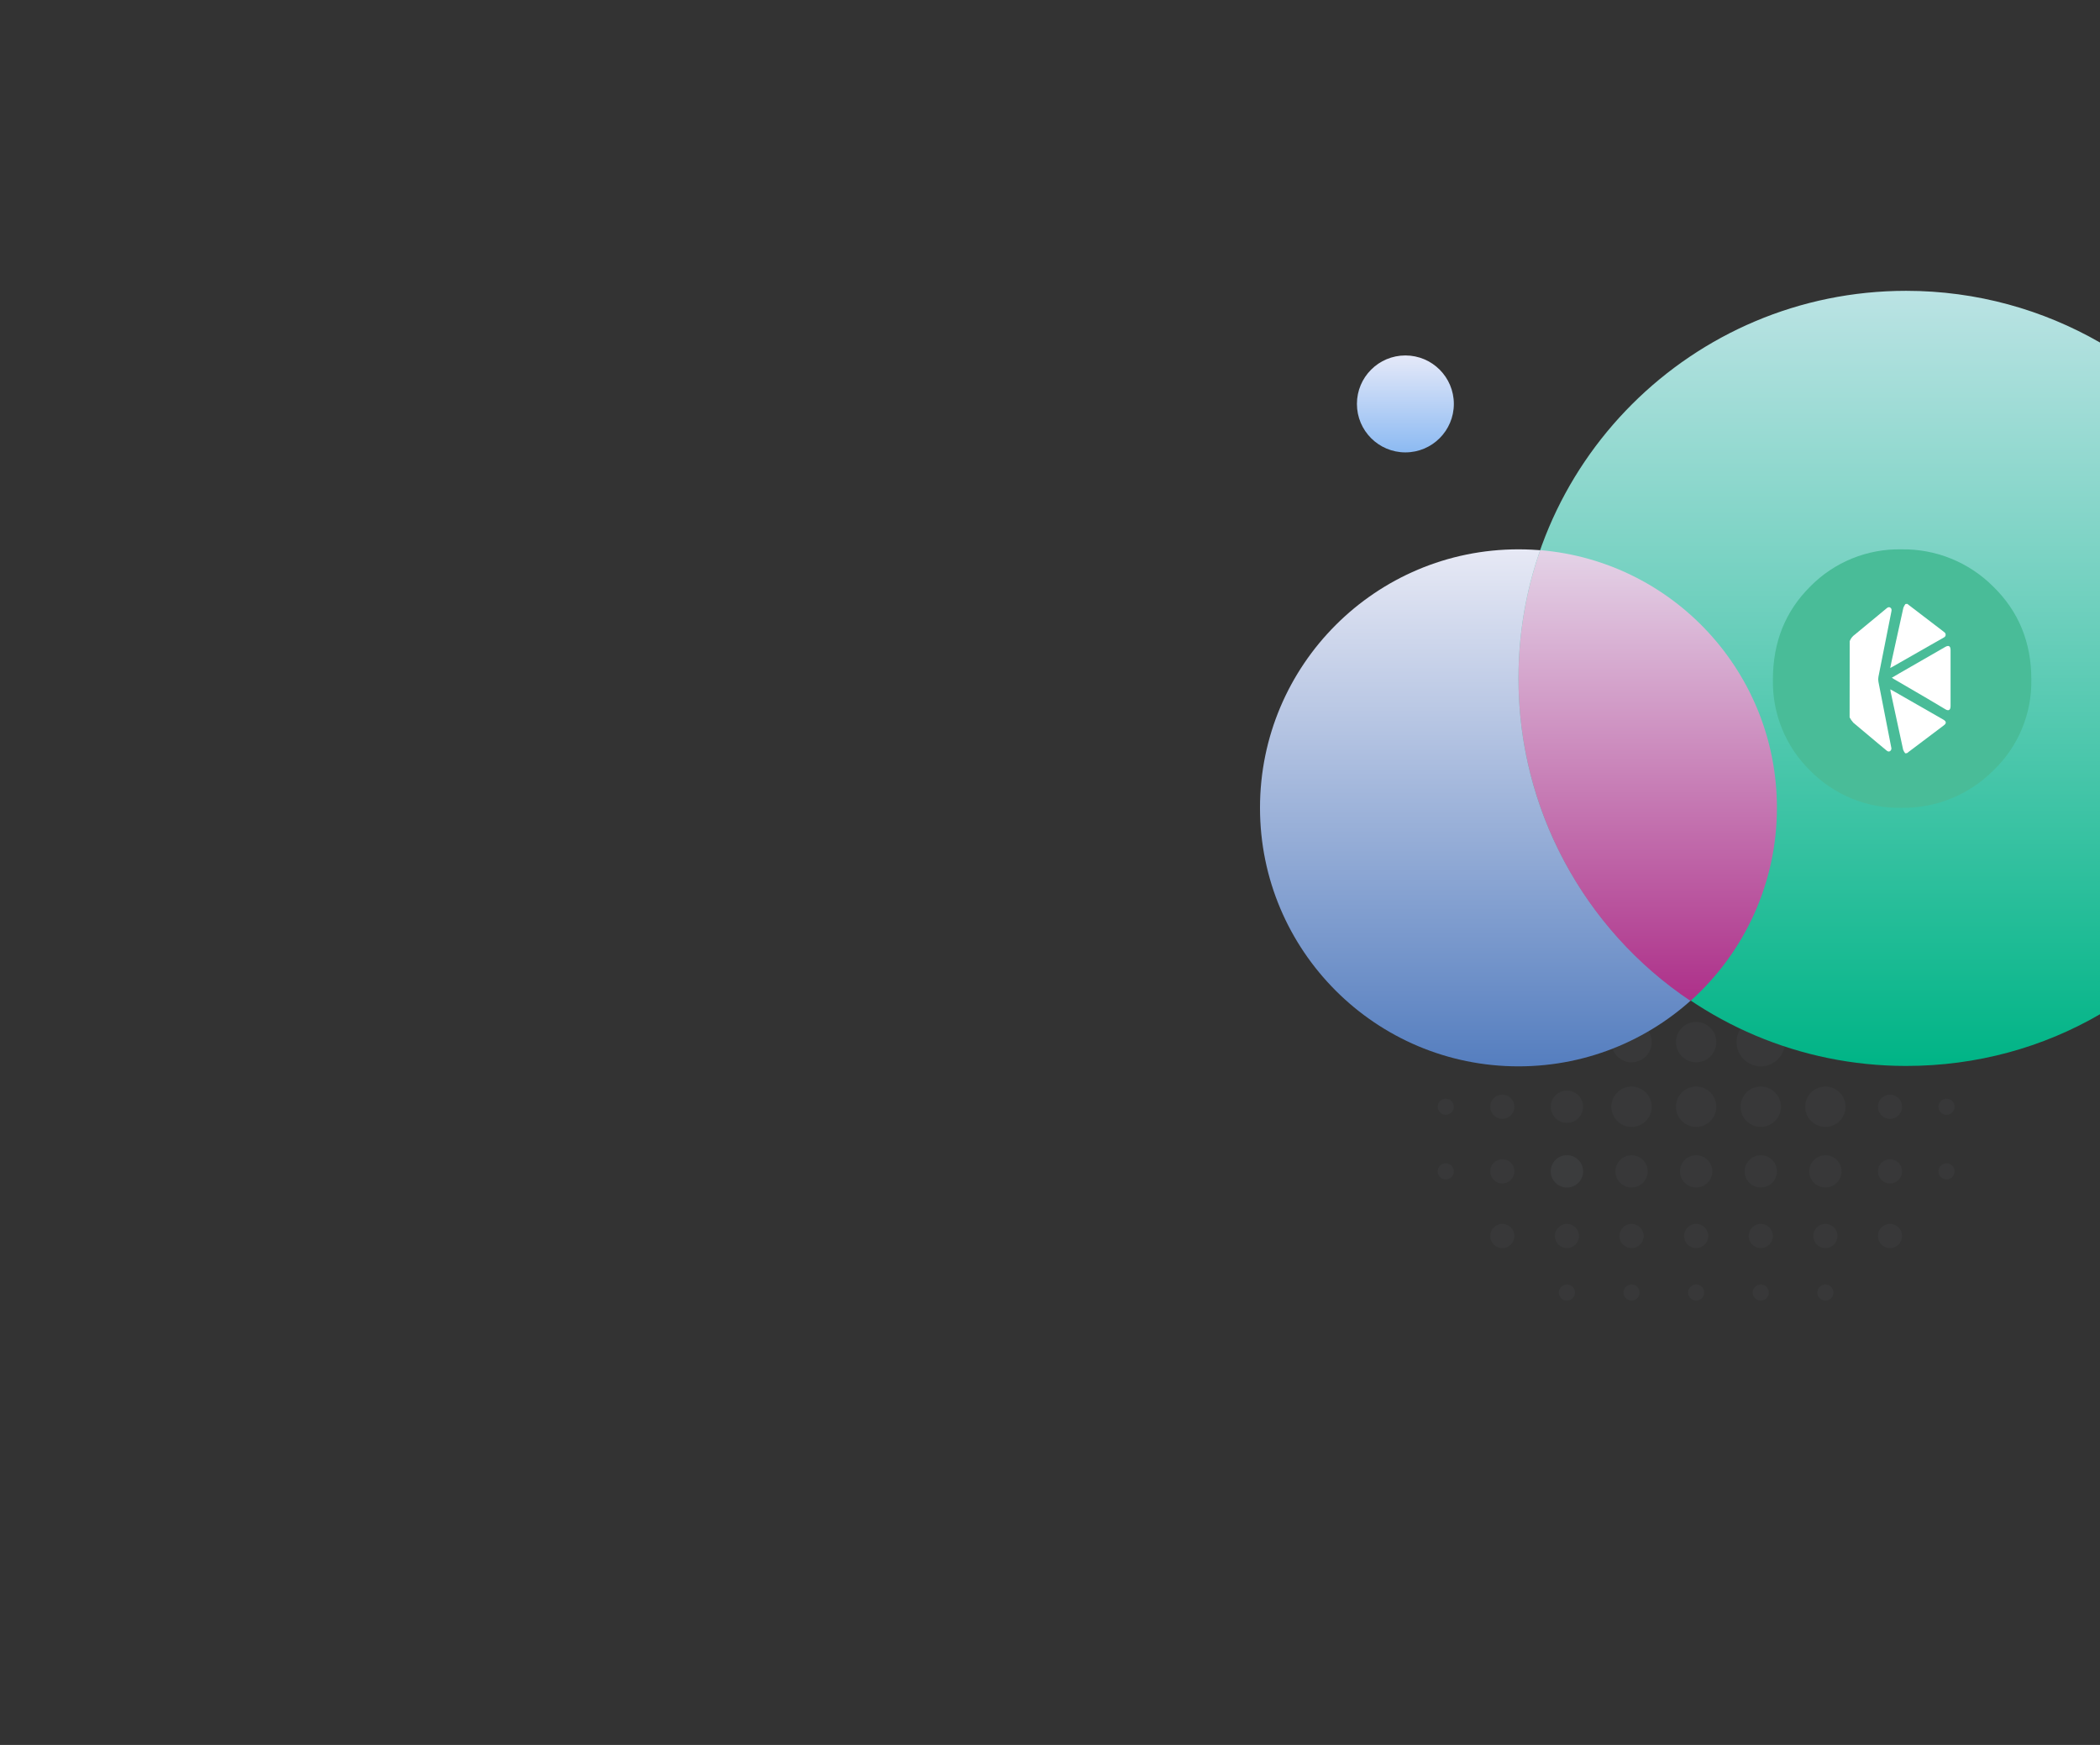 <svg width="520" height="432" viewBox="0 0 520 432" fill="none" xmlns="http://www.w3.org/2000/svg">
<rect x="0" y="0" width="520" height="432" fill="#333333" stroke="none"/>
<g opacity="0.2">
<path opacity="0.2" d="M372 293C373.657 293 375 291.657 375 290C375 288.343 373.657 287 372 287C370.343 287 369 288.343 369 290C369 291.657 370.343 293 372 293Z" fill="#A9B5C7"/>
<path opacity="0.2" d="M468 293C469.657 293 471 291.657 471 290C471 288.343 469.657 287 468 287C466.343 287 465 288.343 465 290C465 291.657 466.343 293 468 293Z" fill="#A9B5C7"/>
<path opacity="0.2" d="M468 277C469.657 277 471 275.657 471 274C471 272.343 469.657 271 468 271C466.343 271 465 272.343 465 274C465 275.657 466.343 277 468 277Z" fill="#A9B5C7"/>
<path opacity="0.2" d="M372 277C373.657 277 375 275.657 375 274C375 272.343 373.657 271 372 271C370.343 271 369 272.343 369 274C369 275.657 370.343 277 372 277Z" fill="#A9B5C7"/>
<path opacity="0.2" d="M372 261C373.657 261 375 259.657 375 258C375 256.343 373.657 255 372 255C370.343 255 369 256.343 369 258C369 259.657 370.343 261 372 261Z" fill="#A9B5C7"/>
<path opacity="0.2" d="M372 245C373.657 245 375 243.657 375 242C375 240.343 373.657 239 372 239C370.343 239 369 240.343 369 242C369 243.657 370.343 245 372 245Z" fill="#A9B5C7"/>
<path opacity="0.2" d="M372 229C373.657 229 375 227.657 375 226C375 224.343 373.657 223 372 223C370.343 223 369 224.343 369 226C369 227.657 370.343 229 372 229Z" fill="#A9B5C7"/>
<path opacity="0.2" d="M358 292C359.105 292 360 291.105 360 290C360 288.895 359.105 288 358 288C356.895 288 356 288.895 356 290C356 291.105 356.895 292 358 292Z" fill="#A9B5C7"/>
<path opacity="0.2" d="M358 276C359.105 276 360 275.105 360 274C360 272.895 359.105 272 358 272C356.895 272 356 272.895 356 274C356 275.105 356.895 276 358 276Z" fill="#A9B5C7"/>
<path opacity="0.2" d="M358 260C359.105 260 360 259.105 360 258C360 256.895 359.105 256 358 256C356.895 256 356 256.895 356 258C356 259.105 356.895 260 358 260Z" fill="#A9B5C7"/>
<path opacity="0.2" d="M358 244C359.105 244 360 243.105 360 242C360 240.895 359.105 240 358 240C356.895 240 356 240.895 356 242C356 243.105 356.895 244 358 244Z" fill="#A9B5C7"/>
<path opacity="0.2" d="M358 228C359.105 228 360 227.105 360 226C360 224.895 359.105 224 358 224C356.895 224 356 224.895 356 226C356 227.105 356.895 228 358 228Z" fill="#A9B5C7"/>
<path opacity="0.2" d="M388 294C390.209 294 392 292.209 392 290C392 287.791 390.209 286 388 286C385.791 286 384 287.791 384 290C384 292.209 385.791 294 388 294Z" fill="#A9B5C7"/>
<path opacity="0.2" d="M388 278C390.209 278 392 276.209 392 274C392 271.791 390.209 270 388 270C385.791 270 384 271.791 384 274C384 276.209 385.791 278 388 278Z" fill="#A9B5C7"/>
<path opacity="0.2" d="M388 262C390.209 262 392 260.209 392 258C392 255.791 390.209 254 388 254C385.791 254 384 255.791 384 258C384 260.209 385.791 262 388 262Z" fill="#A9B5C7"/>
<path opacity="0.2" d="M388 246C390.209 246 392 244.209 392 242C392 239.791 390.209 238 388 238C385.791 238 384 239.791 384 242C384 244.209 385.791 246 388 246Z" fill="#A9B5C7"/>
<path opacity="0.2" d="M388 230C390.209 230 392 228.209 392 226C392 223.791 390.209 222 388 222C385.791 222 384 223.791 384 226C384 228.209 385.791 230 388 230Z" fill="#A9B5C7"/>
<path opacity="0.2" d="M452 309C453.657 309 455 307.657 455 306C455 304.343 453.657 303 452 303C450.343 303 449 304.343 449 306C449 307.657 450.343 309 452 309Z" fill="#A9B5C7"/>
<path opacity="0.2" d="M468 309C469.657 309 471 307.657 471 306C471 304.343 469.657 303 468 303C466.343 303 465 304.343 465 306C465 307.657 466.343 309 468 309Z" fill="#A9B5C7"/>
<path opacity="0.2" d="M436 309C437.657 309 439 307.657 439 306C439 304.343 437.657 303 436 303C434.343 303 433 304.343 433 306C433 307.657 434.343 309 436 309Z" fill="#A9B5C7"/>
<path opacity="0.2" d="M420 309C421.657 309 423 307.657 423 306C423 304.343 421.657 303 420 303C418.343 303 417 304.343 417 306C417 307.657 418.343 309 420 309Z" fill="#A9B5C7"/>
<path opacity="0.2" d="M404 309C405.657 309 407 307.657 407 306C407 304.343 405.657 303 404 303C402.343 303 401 304.343 401 306C401 307.657 402.343 309 404 309Z" fill="#A9B5C7"/>
<path opacity="0.2" d="M388 309C389.657 309 391 307.657 391 306C391 304.343 389.657 303 388 303C386.343 303 385 304.343 385 306C385 307.657 386.343 309 388 309Z" fill="#A9B5C7"/>
<path opacity="0.2" d="M372 309C373.657 309 375 307.657 375 306C375 304.343 373.657 303 372 303C370.343 303 369 304.343 369 306C369 307.657 370.343 309 372 309Z" fill="#A9B5C7"/>
<path opacity="0.2" d="M452 322C453.105 322 454 321.105 454 320C454 318.895 453.105 318 452 318C450.895 318 450 318.895 450 320C450 321.105 450.895 322 452 322Z" fill="#A9B5C7"/>
<path opacity="0.2" d="M482 292C483.105 292 484 291.105 484 290C484 288.895 483.105 288 482 288C480.895 288 480 288.895 480 290C480 291.105 480.895 292 482 292Z" fill="#A9B5C7"/>
<path opacity="0.2" d="M482 276C483.105 276 484 275.105 484 274C484 272.895 483.105 272 482 272C480.895 272 480 272.895 480 274C480 275.105 480.895 276 482 276Z" fill="#A9B5C7"/>
<path opacity="0.2" d="M436 322C437.105 322 438 321.105 438 320C438 318.895 437.105 318 436 318C434.895 318 434 318.895 434 320C434 321.105 434.895 322 436 322Z" fill="#A9B5C7"/>
<path opacity="0.2" d="M420 322C421.105 322 422 321.105 422 320C422 318.895 421.105 318 420 318C418.895 318 418 318.895 418 320C418 321.105 418.895 322 420 322Z" fill="#A9B5C7"/>
<path opacity="0.2" d="M404 322C405.105 322 406 321.105 406 320C406 318.895 405.105 318 404 318C402.895 318 402 318.895 402 320C402 321.105 402.895 322 404 322Z" fill="#A9B5C7"/>
<path opacity="0.2" d="M388 322C389.105 322 390 321.105 390 320C390 318.895 389.105 318 388 318C386.895 318 386 318.895 386 320C386 321.105 386.895 322 388 322Z" fill="#A9B5C7"/>
<path opacity="0.2" d="M452 294C454.209 294 456 292.209 456 290C456 287.791 454.209 286 452 286C449.791 286 448 287.791 448 290C448 292.209 449.791 294 452 294Z" fill="#A9B5C7"/>
<path opacity="0.2" d="M436 294C438.209 294 440 292.209 440 290C440 287.791 438.209 286 436 286C433.791 286 432 287.791 432 290C432 292.209 433.791 294 436 294Z" fill="#A9B5C7"/>
<path opacity="0.2" d="M420 294C422.209 294 424 292.209 424 290C424 287.791 422.209 286 420 286C417.791 286 416 287.791 416 290C416 292.209 417.791 294 420 294Z" fill="#A9B5C7"/>
<path opacity="0.2" d="M404 294C406.209 294 408 292.209 408 290C408 287.791 406.209 286 404 286C401.791 286 400 287.791 400 290C400 292.209 401.791 294 404 294Z" fill="#A9B5C7"/>
<path opacity="0.2" d="M404 279C406.761 279 409 276.761 409 274C409 271.239 406.761 269 404 269C401.239 269 399 271.239 399 274C399 276.761 401.239 279 404 279Z" fill="#A9B5C7"/>
<path opacity="0.2" d="M420 279C422.761 279 425 276.761 425 274C425 271.239 422.761 269 420 269C417.239 269 415 271.239 415 274C415 276.761 417.239 279 420 279Z" fill="#A9B5C7"/>
<path opacity="0.2" d="M436 279C438.761 279 441 276.761 441 274C441 271.239 438.761 269 436 269C433.239 269 431 271.239 431 274C431 276.761 433.239 279 436 279Z" fill="#A9B5C7"/>
<path opacity="0.2" d="M452 279C454.761 279 457 276.761 457 274C457 271.239 454.761 269 452 269C449.239 269 447 271.239 447 274C447 276.761 449.239 279 452 279Z" fill="#A9B5C7"/>
<path opacity="0.2" d="M404 263C406.761 263 409 260.761 409 258C409 255.239 406.761 253 404 253C401.239 253 399 255.239 399 258C399 260.761 401.239 263 404 263Z" fill="#A9B5C7"/>
<path opacity="0.2" d="M420 263C422.761 263 425 260.761 425 258C425 255.239 422.761 253 420 253C417.239 253 415 255.239 415 258C415 260.761 417.239 263 420 263Z" fill="#A9B5C7"/>
<path opacity="0.2" d="M436 264C439.314 264 442 261.314 442 258C442 254.686 439.314 252 436 252C432.686 252 430 254.686 430 258C430 261.314 432.686 264 436 264Z" fill="#A9B5C7"/>
<path opacity="0.2" d="M388 294C390.209 294 392 292.209 392 290C392 287.791 390.209 286 388 286C385.791 286 384 287.791 384 290C384 292.209 385.791 294 388 294Z" fill="#A9B5C7"/>
</g>
<path d="M376 264C411.346 264 440 235.346 440 200C440 164.654 411.346 136 376 136C340.654 136 312 164.654 312 200C312 235.346 340.654 264 376 264Z" fill="url(#paint0_linear)"/>
<path d="M472 72C489.5 72 505.9 76.7 520 84.8V251.1C505.9 259.3 489.5 263.9 472 263.9C419 263.9 376 220.9 376 167.9C376 114.9 419 72 472 72Z" fill="url(#paint1_linear)"/>
<path d="M348 112C354.627 112 360 106.627 360 100C360 93.373 354.627 88 348 88C341.373 88 336 93.373 336 100C336 106.627 341.373 112 348 112Z" fill="url(#paint2_linear)"/>
<path d="M376 168C376 157.2 377.8 146.4 381.4 136.2C414.5 139 440 166.7 440 200C440 218.3 432.2 235.6 418.6 247.8C392 230 376 200 376 168Z" fill="url(#paint3_linear)"/>
<path d="M493.527 190.802C490.546 193.784 486.997 196.134 483.09 197.713C479.184 199.292 475 200.068 470.788 199.994C466.603 200.076 462.445 199.303 458.567 197.721C454.69 196.14 451.176 193.783 448.239 190.794C445.232 187.862 442.861 184.341 441.273 180.451C439.685 176.56 438.914 172.384 439.008 168.182C439.008 158.987 442.09 151.326 448.254 145.198C451.193 142.211 454.71 139.855 458.588 138.274C462.466 136.694 466.626 135.922 470.812 136.006C475.023 135.935 479.206 136.712 483.111 138.293C487.016 139.873 490.563 142.224 493.543 145.206C499.844 151.339 502.995 159.003 502.995 168.197C503.074 172.418 502.273 176.608 500.643 180.501C499.013 184.393 496.589 187.902 493.527 190.802Z" fill="#49BC98"/>
<path d="M481.215 156.331L472.279 149.5L471.828 149.536C471.613 149.814 471.439 150.124 471.313 150.455C470.523 153.981 469.75 157.517 468.978 161.05L468.977 161.053L468.976 161.061C468.764 162.031 468.551 163.002 468.339 163.972C468.268 164.307 468.201 164.646 468.124 165.031L468.057 165.372C468.16 165.317 468.248 165.272 468.327 165.233C468.437 165.177 468.528 165.131 468.614 165.08L478.22 159.598C479.284 159 480.341 158.402 481.398 157.789C481.505 157.733 481.595 157.649 481.661 157.546C481.728 157.443 481.768 157.325 481.778 157.202C481.788 157.078 481.767 156.955 481.718 156.842C481.669 156.729 481.593 156.631 481.497 156.557L481.215 156.331Z" fill="white"/>
<path d="M459.297 157.104C458.728 157.503 458.285 158.066 458.021 158.723L458 177.598C458.251 178.075 458.559 178.519 458.916 178.918C460.93 180.633 462.967 182.328 465.002 184.022L465.003 184.023C465.71 184.61 466.415 185.198 467.12 185.785C467.388 186.011 467.676 186.179 468.015 185.96C468.157 185.859 468.263 185.712 468.316 185.542C468.368 185.371 468.364 185.188 468.304 185.02C467.237 179.62 466.182 174.215 465.139 168.806C465.058 168.389 465.058 167.961 465.139 167.544C466.196 162.154 467.265 156.769 468.346 151.388C468.424 150.995 468.416 150.63 468.05 150.411C467.684 150.193 467.395 150.404 467.12 150.637C466.386 151.244 465.653 151.852 464.92 152.46C463.048 154.012 461.176 155.564 459.297 157.104Z" fill="white"/>
<path d="M471.764 186.5C471.555 186.235 471.384 185.941 471.257 185.625C470.433 181.868 469.627 178.103 468.821 174.338C468.599 173.303 468.378 172.268 468.156 171.233C468.156 171.127 468.134 171.02 468.107 170.888C468.093 170.821 468.078 170.748 468.064 170.665C468.131 170.698 468.19 170.727 468.245 170.754C468.371 170.815 468.471 170.864 468.564 170.92L481.208 178.16C481.99 178.612 482.019 179.1 481.279 179.618L472.279 186.398L472.215 186.464L471.764 186.5Z" fill="white"/>
<path d="M470.277 166.721L468.452 167.792L468.924 168.091L477.268 172.954L481.828 175.666C482.265 175.921 482.667 175.878 482.857 175.535C482.962 175.308 483.01 175.057 482.998 174.806V160.954C482.998 159.948 482.533 159.671 481.687 160.159L470.277 166.721Z" fill="white"/>
<defs>
<linearGradient id="paint0_linear" x1="376.002" y1="263.998" x2="376.002" y2="135.998" gradientUnits="userSpaceOnUse">
<stop stop-color="#557EBF"/>
<stop offset="1" stop-color="#E7E9F5"/>
</linearGradient>
<linearGradient id="paint1_linear" x1="447.995" y1="263.905" x2="447.995" y2="72.001" gradientUnits="userSpaceOnUse">
<stop stop-color="#00B486"/>
<stop offset="1" stop-color="#BBE3E4"/>
</linearGradient>
<linearGradient id="paint2_linear" x1="348" y1="111.998" x2="348" y2="87.998" gradientUnits="userSpaceOnUse">
<stop stop-color="#8CBAF2"/>
<stop offset="1" stop-color="#E5E9F9"/>
</linearGradient>
<linearGradient id="paint3_linear" x1="408.001" y1="247.795" x2="408.001" y2="136.195" gradientUnits="userSpaceOnUse">
<stop stop-color="#AD3089"/>
<stop offset="1" stop-color="#E4D3E7"/>
</linearGradient>
</defs>
</svg>
